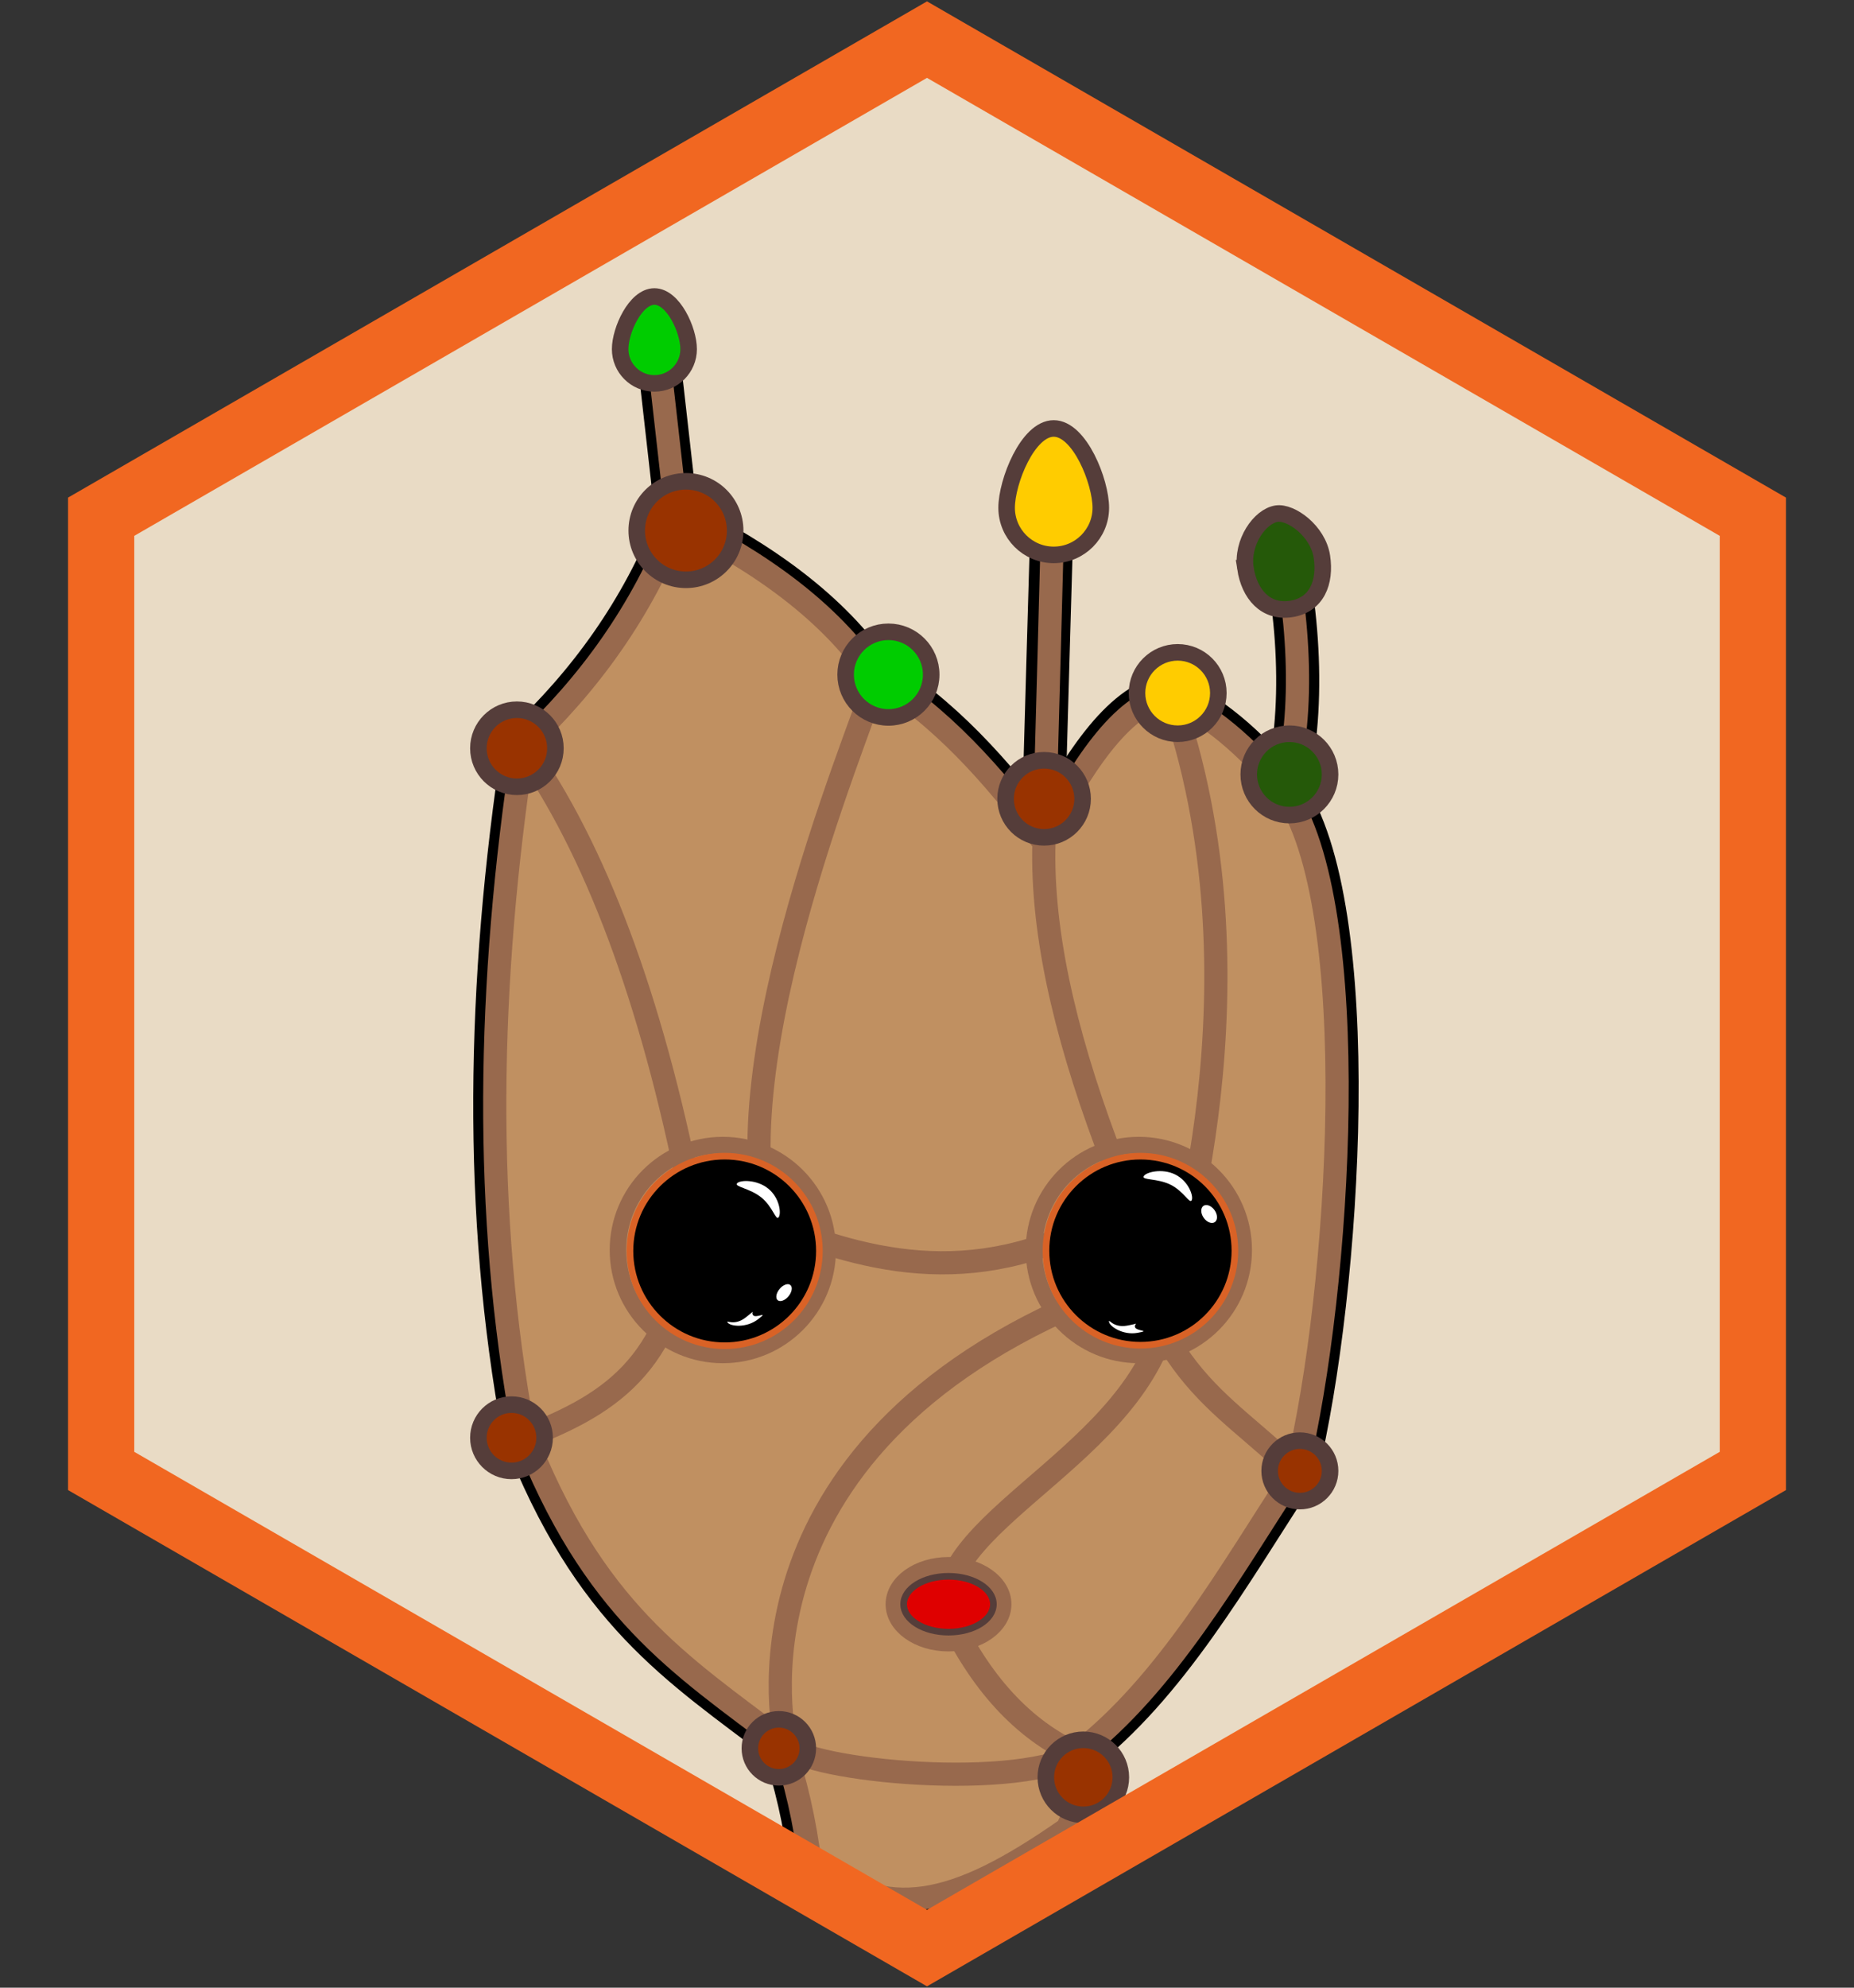 <svg style="isolation:isolate" viewBox="0 0 1120 1200" xmlns="http://www.w3.org/2000/svg" width="1120" height="1200">
<rect x="0" y="0" width="1120" height="1200" fill="#333333" stroke="none"/>
<defs>
<clipPath id="a">
<rect width="1120" height="1200"/>
</clipPath>
</defs>
<g clip-path="url(#a)">
<polygon points="1058.9 888.04 560 1176.1 61.101 888.04 61.101 311.96 560 23.921 1058.9 311.96" fill="#e9dbc5" stroke="#f16721" stroke-linecap="square" stroke-miterlimit="3" stroke-width="20" vector-effect="non-scaling-stroke"/>
<g fill="none" stroke="#000" stroke-miterlimit="10" stroke-width="26">
<path d="m409.16 314.54c50.995 25.08 92.087 55.124 117.93 92.851 40.567 23.863 72.853 60.349 102.87 100.37 23.099-44.552 47.105-82.089 75.288-87.84 24.578 10.715 47.964 30.187 70.252 57.725 49.11 69.465 34.077 301.48 7.923 409.51-41.689 63.834-78.271 129.19-132.54 171.36 10.046 13.005-6.181 45.483-6.181 45.483-69.584 48.704-109.01 55.648-155.4 20.856-3.016-24.909-8.614-49.437-16.704-73.188-62.283-47.296-114.35-79.201-156.35-187.61-24.268-131.01-22.025-269.65 0-414.02 39.231-36.749 71.47-80.609 92.827-135.49l-15.057-132.99" vector-effect="non-scaling-stroke"/>
<path d="m771 317c13.912 44.093 18.413 116.55 4.5 160.64" vector-effect="non-scaling-stroke"/>
<path d="m472.68 1051.7c59.658 19.687 134.09 29.877 178.21 6.849" vector-effect="non-scaling-stroke"/>
<path d="m629.96 507.76s6.446-228.22 7.04-241.51" vector-effect="non-scaling-stroke"/>
</g>
<g stroke="#98694d" stroke-miterlimit="10" stroke-width="14">
<path d="m409.16 314.54c50.995 25.08 92.087 55.124 117.93 92.851 40.567 23.863 72.853 60.349 102.87 100.37 23.099-44.552 47.105-82.089 75.288-87.84 24.578 10.715 47.964 30.187 70.252 57.725 49.11 69.465 34.077 301.48 7.923 409.51-41.689 63.834-78.271 129.19-132.54 171.36 10.046 13.005-6.181 45.483-6.181 45.483-69.584 48.704-109.01 55.648-155.4 20.856-3.016-24.909-8.614-49.437-16.704-73.188-62.283-47.296-114.35-79.201-156.35-187.61-24.268-131.01-22.025-269.65 0-414.02 39.231-36.749 71.47-80.609 92.827-135.49l-15.057-132.99" fill="#c09061" vector-effect="non-scaling-stroke"/>
<path d="m772 319c12.421 44.32 17.283 112.32 3.5 156" fill="none" vector-effect="non-scaling-stroke"/>
<path d="m782.93 888.97c-45.746-46.053-91.468-57.567-110.12-186.36-26.242-67.85-42.885-131.85-42.271-188.92 0 0 6.394-230.34 6.466-245.32" fill="none" vector-effect="non-scaling-stroke"/>
<path d="m319.82 866.68c59.577-23.192 87.883-50.445 99.184-134.68q-34.288-180.22-99.184-275.5" fill="none" vector-effect="non-scaling-stroke"/>
<path d="m530 406c0.067 11.487-92.634 219.08-67.013 331.26 63.373 26.015 130.17 42.338 209.82-5.259-0.646 0.841 12.971 41.827 11.195 42-245.66 87.324-212.84 263.68-209.29 278.55 3.558 14.865 132.84 29.599 176.55 6.785q-49.81-22.424-79.268-86.332c-6.036-57.906 125.7-98.854 134.91-191.09 0.998-10.003 61.597-188.98 0-362.91" fill="none" vector-effect="non-scaling-stroke"/>
</g>
<g stroke-miterlimit="10" style="isolation:isolate">
<ellipse cx="573" cy="968.5" rx="33" ry="23.5" fill="#c09061" stroke="#98694d" stroke-width="10" vector-effect="non-scaling-stroke"/>
<ellipse cx="573" cy="968.5" rx="27.114" ry="16.864" fill="#df0000" stroke="#553d3a" stroke-width="4" vector-effect="non-scaling-stroke"/>
</g>
<g style="isolation:isolate">
<g style="isolation:isolate">
<circle cx="687.97" cy="754.66" r="63.343" fill="none" stroke="#98694d" stroke-miterlimit="10" stroke-width="10" vector-effect="non-scaling-stroke"/>
<circle cx="688.93" cy="755.07" r="57.067" stroke="#d96226" stroke-miterlimit="10" stroke-width="4" vector-effect="non-scaling-stroke"/>
<g fill="#fff" style="isolation:isolate">
<path d="m707.18 715.26c-8.002-3.992-17.497-2.68-16.276-5.127 1.22-2.447 11.121-5.015 19.123-1.023s11.094 13.042 9.874 15.489c-1.221 2.447-4.719-5.347-12.721-9.339z"/>
<path d="m727.16 735.22c-1.901-2.697-1.977-5.921-0.17-7.195 1.808-1.274 4.819-0.119 6.72 2.578 1.901 2.698 1.977 5.922 0.169 7.196s-4.818 0.118-6.719-2.579z"/>
<path d="m680.86 800.31c8.802-1.575 4.304-1.892 4.785 0.799 0.482 2.692 10.311 1.972 1.508 3.547-8.802 1.575-16.686-3.839-17.168-6.531-0.481-2.692 2.072 3.759 10.875 2.185z"/>
</g>
</g>
<g style="isolation:isolate">
<circle cx="436.66" cy="754.66" r="63.343" fill="none" stroke="#98694d" stroke-miterlimit="10" stroke-width="10" vector-effect="non-scaling-stroke"/>
<circle cx="437.78" cy="755.22" r="57.222" stroke="#d96226" stroke-miterlimit="10" stroke-width="4" vector-effect="non-scaling-stroke"/>
<g fill="#fff" style="isolation:isolate">
<path d="m460 723c-6.925-5.658-16.476-6.471-14.746-8.588 1.73-2.118 11.954-2.44 18.879 3.217 6.925 5.658 7.946 15.167 6.216 17.284-1.73 2.118-3.424-6.255-10.349-11.913z"/>
<path d="m470.96 778.15c2.112-2.535 5.027-3.593 6.504-2.362 1.478 1.232 0.962 4.29-1.15 6.824-2.113 2.535-5.028 3.593-6.505 2.362-1.478-1.232-0.962-4.289 1.151-6.824z"/>
<path d="m450.32 795.5c7.103-5.434 2.96-3.654 4.621-1.482s10.068-2.972 2.965 2.461c-7.102 5.433-16.59 4.234-18.252 2.062-1.661-2.172 3.564 2.392 10.666-3.041z"/>
</g>
</g>
</g>
<g stroke="#553d3a" stroke-miterlimit="10" stroke-width="10">
<circle cx="312.26" cy="451.74" r="23.262" fill="#930" vector-effect="non-scaling-stroke"/>
<circle cx="414.38" cy="320.31" r="29.729" fill="#930" vector-effect="non-scaling-stroke"/>
<circle cx="536.69" cy="407.28" r="25.844" fill="#0c0" vector-effect="non-scaling-stroke"/>
<circle cx="711.43" cy="418.4" r="24.565" fill="#fc0" vector-effect="non-scaling-stroke"/>
<circle cx="630.74" cy="482.26" r="23.262" fill="#930" vector-effect="non-scaling-stroke"/>
<circle cx="778.93" cy="467.53" r="24.565" fill="#255909" vector-effect="non-scaling-stroke"/>
<circle cx="785.25" cy="888" r="18.25" fill="#930" vector-effect="non-scaling-stroke"/>
<circle cx="309" cy="868" r="20" fill="#930" vector-effect="non-scaling-stroke"/>
<circle cx="470.5" cy="1055.5" r="17.5" fill="#930" vector-effect="non-scaling-stroke"/>
<circle cx="654.44" cy="1073" r="22.656" fill="#930" vector-effect="non-scaling-stroke"/>
</g>
<g stroke="#553d3a" stroke-miterlimit="10" stroke-width="10" style="isolation:isolate">
<path d="m752.36 343.04c-2.352-15.525 8.662-31.398 18.85-32.942 8.633-1.307 24.995 10.42 27.346 25.945 2.352 15.525-3.105 29.245-18.63 31.596-15.525 2.352-25.215-9.074-27.566-24.599z" fill="#255909" vector-effect="non-scaling-stroke"/>
<path d="m608.1 306.55c0-15.702 12.748-47.88 28.45-47.88s28.45 32.178 28.45 47.88-12.748 28.45-28.45 28.45-28.45-12.748-28.45-28.45z" fill="#fc0" vector-effect="non-scaling-stroke"/>
<path d="m374.64 210.78c0-11.414 9.267-31.775 20.68-31.775 11.414 0 20.68 20.361 20.68 31.775 0 11.413-9.266 20.68-20.68 20.68-11.413 0-20.68-9.267-20.68-20.68z" fill="#0c0" vector-effect="non-scaling-stroke"/>
</g>
<polygon points="1058.9 888.04 560 1176.1 61.101 888.04 61.101 311.96 560 23.921 1058.9 311.96" fill="none" stroke="#f16721" stroke-linecap="square" stroke-miterlimit="3" stroke-width="40" vector-effect="non-scaling-stroke"/>
</g>
</svg>

